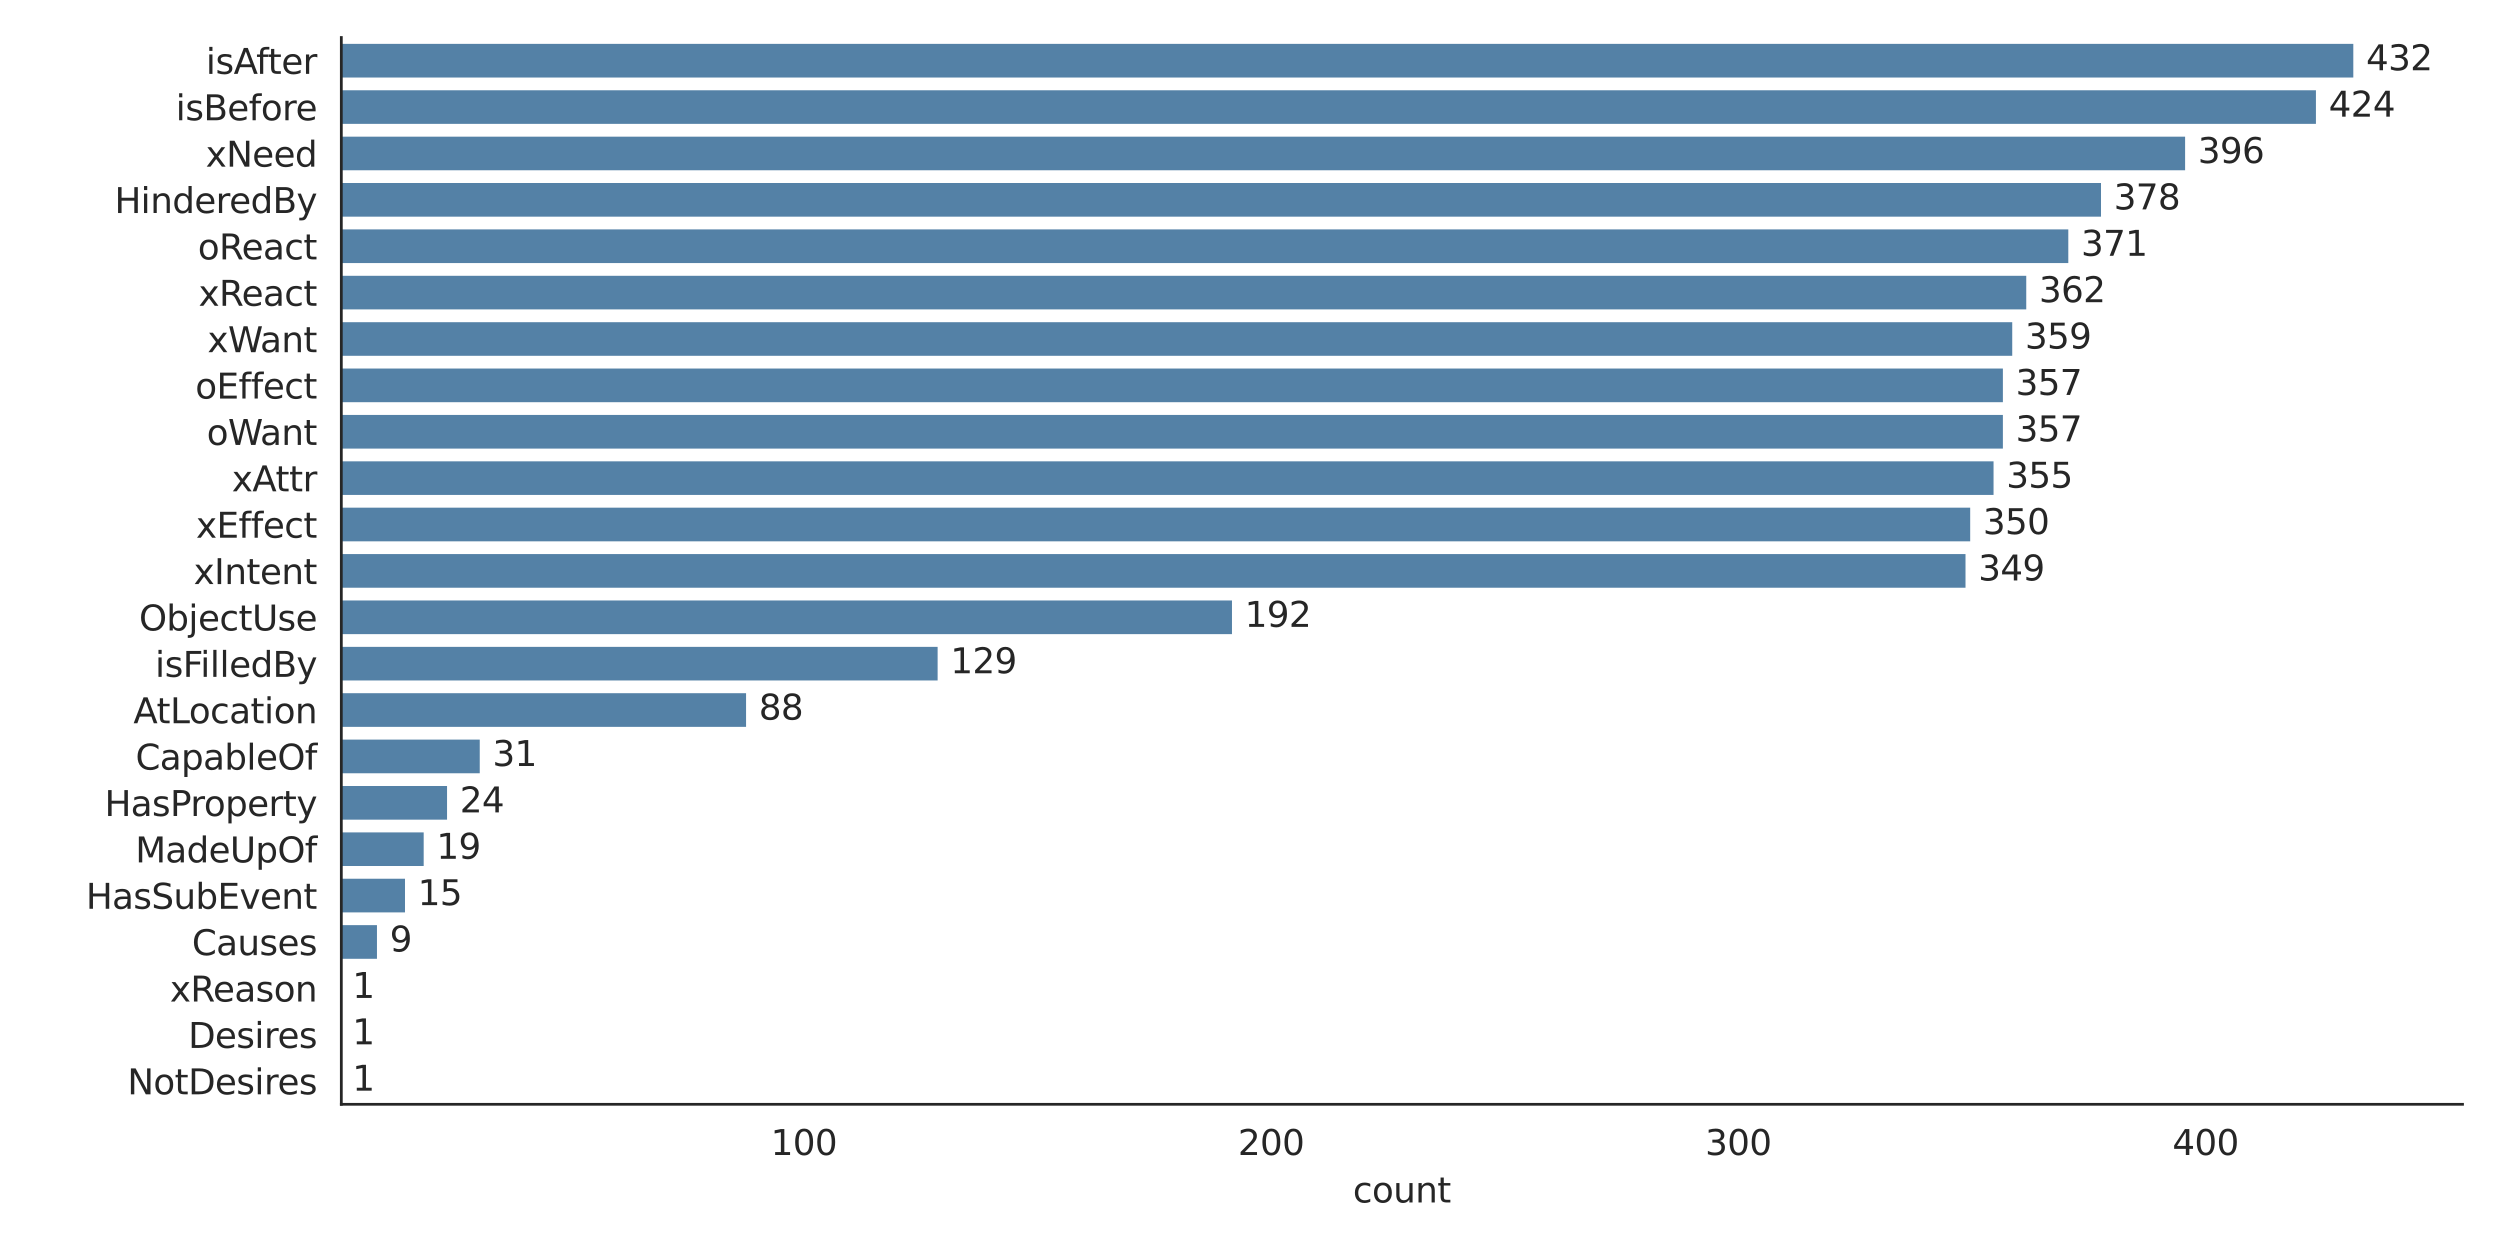 <?xml version="1.0" encoding="utf-8" standalone="no"?>
<!DOCTYPE svg PUBLIC "-//W3C//DTD SVG 1.1//EN"
  "http://www.w3.org/Graphics/SVG/1.1/DTD/svg11.dtd">
<svg xmlns:xlink="http://www.w3.org/1999/xlink" width="720pt" height="360pt" viewBox="0 0 720 360" xmlns="http://www.w3.org/2000/svg" version="1.1">
 <defs>
  <style type="text/css">*{stroke-linejoin: round; stroke-linecap: butt}</style>
 </defs>
 <g id="figure_1">
  <g id="patch_1">
   <path d="M 0 360 
L 720 360 
L 720 0 
L 0 0 
z
" style="fill: #ffffff"/>
  </g>
  <g id="axes_1">
   <g id="patch_2">
    <path d="M 98.3 318.04 
L 709.2 318.04 
L 709.2 10.8 
L 98.3 10.8 
z
" style="fill: #ffffff"/>
   </g>
   <g id="matplotlib.axis_1">
    <g id="xtick_1">
     <g id="text_1">
      <!-- 100 -->
      <g style="fill: #262626" transform="translate(221.97 332.638) scale(0.1 -0.1)">
       <defs>
        <path id="DejaVuSans-31" d="M 794 531 
L 1825 531 
L 1825 4091 
L 703 3866 
L 703 4441 
L 1819 4666 
L 2450 4666 
L 2450 531 
L 3481 531 
L 3481 0 
L 794 0 
L 794 531 
z
" transform="scale(0.016)"/>
        <path id="DejaVuSans-30" d="M 2034 4250 
Q 1547 4250 1301 3770 
Q 1056 3291 1056 2328 
Q 1056 1369 1301 889 
Q 1547 409 2034 409 
Q 2525 409 2770 889 
Q 3016 1369 3016 2328 
Q 3016 3291 2770 3770 
Q 2525 4250 2034 4250 
z
M 2034 4750 
Q 2819 4750 3233 4129 
Q 3647 3509 3647 2328 
Q 3647 1150 3233 529 
Q 2819 -91 2034 -91 
Q 1250 -91 836 529 
Q 422 1150 422 2328 
Q 422 3509 836 4129 
Q 1250 4750 2034 4750 
z
" transform="scale(0.016)"/>
       </defs>
       <use xlink:href="#DejaVuSans-31"/>
       <use xlink:href="#DejaVuSans-30" x="63.623"/>
       <use xlink:href="#DejaVuSans-30" x="127.246"/>
      </g>
     </g>
    </g>
    <g id="xtick_2">
     <g id="text_2">
      <!-- 200 -->
      <g style="fill: #262626" transform="translate(356.53 332.638) scale(0.1 -0.1)">
       <defs>
        <path id="DejaVuSans-32" d="M 1228 531 
L 3431 531 
L 3431 0 
L 469 0 
L 469 531 
Q 828 903 1448 1529 
Q 2069 2156 2228 2338 
Q 2531 2678 2651 2914 
Q 2772 3150 2772 3378 
Q 2772 3750 2511 3984 
Q 2250 4219 1831 4219 
Q 1534 4219 1204 4116 
Q 875 4013 500 3803 
L 500 4441 
Q 881 4594 1212 4672 
Q 1544 4750 1819 4750 
Q 2544 4750 2975 4387 
Q 3406 4025 3406 3419 
Q 3406 3131 3298 2873 
Q 3191 2616 2906 2266 
Q 2828 2175 2409 1742 
Q 1991 1309 1228 531 
z
" transform="scale(0.016)"/>
       </defs>
       <use xlink:href="#DejaVuSans-32"/>
       <use xlink:href="#DejaVuSans-30" x="63.623"/>
       <use xlink:href="#DejaVuSans-30" x="127.246"/>
      </g>
     </g>
    </g>
    <g id="xtick_3">
     <g id="text_3">
      <!-- 300 -->
      <g style="fill: #262626" transform="translate(491.089 332.638) scale(0.1 -0.1)">
       <defs>
        <path id="DejaVuSans-33" d="M 2597 2516 
Q 3050 2419 3304 2112 
Q 3559 1806 3559 1356 
Q 3559 666 3084 287 
Q 2609 -91 1734 -91 
Q 1441 -91 1130 -33 
Q 819 25 488 141 
L 488 750 
Q 750 597 1062 519 
Q 1375 441 1716 441 
Q 2309 441 2620 675 
Q 2931 909 2931 1356 
Q 2931 1769 2642 2001 
Q 2353 2234 1838 2234 
L 1294 2234 
L 1294 2753 
L 1863 2753 
Q 2328 2753 2575 2939 
Q 2822 3125 2822 3475 
Q 2822 3834 2567 4026 
Q 2313 4219 1838 4219 
Q 1578 4219 1281 4162 
Q 984 4106 628 3988 
L 628 4550 
Q 988 4650 1302 4700 
Q 1616 4750 1894 4750 
Q 2613 4750 3031 4423 
Q 3450 4097 3450 3541 
Q 3450 3153 3228 2886 
Q 3006 2619 2597 2516 
z
" transform="scale(0.016)"/>
       </defs>
       <use xlink:href="#DejaVuSans-33"/>
       <use xlink:href="#DejaVuSans-30" x="63.623"/>
       <use xlink:href="#DejaVuSans-30" x="127.246"/>
      </g>
     </g>
    </g>
    <g id="xtick_4">
     <g id="text_4">
      <!-- 400 -->
      <g style="fill: #262626" transform="translate(625.649 332.638) scale(0.1 -0.1)">
       <defs>
        <path id="DejaVuSans-34" d="M 2419 4116 
L 825 1625 
L 2419 1625 
L 2419 4116 
z
M 2253 4666 
L 3047 4666 
L 3047 1625 
L 3713 1625 
L 3713 1100 
L 3047 1100 
L 3047 0 
L 2419 0 
L 2419 1100 
L 313 1100 
L 313 1709 
L 2253 4666 
z
" transform="scale(0.016)"/>
       </defs>
       <use xlink:href="#DejaVuSans-34"/>
       <use xlink:href="#DejaVuSans-30" x="63.623"/>
       <use xlink:href="#DejaVuSans-30" x="127.246"/>
      </g>
     </g>
    </g>
    <g id="text_5">
     <!-- count -->
     <g style="fill: #262626" transform="translate(389.644 346.317) scale(0.1 -0.1)">
      <defs>
       <path id="DejaVuSans-63" d="M 3122 3366 
L 3122 2828 
Q 2878 2963 2633 3030 
Q 2388 3097 2138 3097 
Q 1578 3097 1268 2742 
Q 959 2388 959 1747 
Q 959 1106 1268 751 
Q 1578 397 2138 397 
Q 2388 397 2633 464 
Q 2878 531 3122 666 
L 3122 134 
Q 2881 22 2623 -34 
Q 2366 -91 2075 -91 
Q 1284 -91 818 406 
Q 353 903 353 1747 
Q 353 2603 823 3093 
Q 1294 3584 2113 3584 
Q 2378 3584 2631 3529 
Q 2884 3475 3122 3366 
z
" transform="scale(0.016)"/>
       <path id="DejaVuSans-6f" d="M 1959 3097 
Q 1497 3097 1228 2736 
Q 959 2375 959 1747 
Q 959 1119 1226 758 
Q 1494 397 1959 397 
Q 2419 397 2687 759 
Q 2956 1122 2956 1747 
Q 2956 2369 2687 2733 
Q 2419 3097 1959 3097 
z
M 1959 3584 
Q 2709 3584 3137 3096 
Q 3566 2609 3566 1747 
Q 3566 888 3137 398 
Q 2709 -91 1959 -91 
Q 1206 -91 779 398 
Q 353 888 353 1747 
Q 353 2609 779 3096 
Q 1206 3584 1959 3584 
z
" transform="scale(0.016)"/>
       <path id="DejaVuSans-75" d="M 544 1381 
L 544 3500 
L 1119 3500 
L 1119 1403 
Q 1119 906 1312 657 
Q 1506 409 1894 409 
Q 2359 409 2629 706 
Q 2900 1003 2900 1516 
L 2900 3500 
L 3475 3500 
L 3475 0 
L 2900 0 
L 2900 538 
Q 2691 219 2414 64 
Q 2138 -91 1772 -91 
Q 1169 -91 856 284 
Q 544 659 544 1381 
z
M 1991 3584 
L 1991 3584 
z
" transform="scale(0.016)"/>
       <path id="DejaVuSans-6e" d="M 3513 2113 
L 3513 0 
L 2938 0 
L 2938 2094 
Q 2938 2591 2744 2837 
Q 2550 3084 2163 3084 
Q 1697 3084 1428 2787 
Q 1159 2491 1159 1978 
L 1159 0 
L 581 0 
L 581 3500 
L 1159 3500 
L 1159 2956 
Q 1366 3272 1645 3428 
Q 1925 3584 2291 3584 
Q 2894 3584 3203 3211 
Q 3513 2838 3513 2113 
z
" transform="scale(0.016)"/>
       <path id="DejaVuSans-74" d="M 1172 4494 
L 1172 3500 
L 2356 3500 
L 2356 3053 
L 1172 3053 
L 1172 1153 
Q 1172 725 1289 603 
Q 1406 481 1766 481 
L 2356 481 
L 2356 0 
L 1766 0 
Q 1100 0 847 248 
Q 594 497 594 1153 
L 594 3053 
L 172 3053 
L 172 3500 
L 594 3500 
L 594 4494 
L 1172 4494 
z
" transform="scale(0.016)"/>
      </defs>
      <use xlink:href="#DejaVuSans-63"/>
      <use xlink:href="#DejaVuSans-6f" x="54.98"/>
      <use xlink:href="#DejaVuSans-75" x="116.162"/>
      <use xlink:href="#DejaVuSans-6e" x="179.541"/>
      <use xlink:href="#DejaVuSans-74" x="242.92"/>
     </g>
    </g>
   </g>
   <g id="matplotlib.axis_2">
    <g id="ytick_1">
     <g id="text_6">
      <!-- isAfter -->
      <g style="fill: #262626" transform="translate(59.305 21.278) scale(0.1 -0.1)">
       <defs>
        <path id="DejaVuSans-69" d="M 603 3500 
L 1178 3500 
L 1178 0 
L 603 0 
L 603 3500 
z
M 603 4863 
L 1178 4863 
L 1178 4134 
L 603 4134 
L 603 4863 
z
" transform="scale(0.016)"/>
        <path id="DejaVuSans-73" d="M 2834 3397 
L 2834 2853 
Q 2591 2978 2328 3040 
Q 2066 3103 1784 3103 
Q 1356 3103 1142 2972 
Q 928 2841 928 2578 
Q 928 2378 1081 2264 
Q 1234 2150 1697 2047 
L 1894 2003 
Q 2506 1872 2764 1633 
Q 3022 1394 3022 966 
Q 3022 478 2636 193 
Q 2250 -91 1575 -91 
Q 1294 -91 989 -36 
Q 684 19 347 128 
L 347 722 
Q 666 556 975 473 
Q 1284 391 1588 391 
Q 1994 391 2212 530 
Q 2431 669 2431 922 
Q 2431 1156 2273 1281 
Q 2116 1406 1581 1522 
L 1381 1569 
Q 847 1681 609 1914 
Q 372 2147 372 2553 
Q 372 3047 722 3315 
Q 1072 3584 1716 3584 
Q 2034 3584 2315 3537 
Q 2597 3491 2834 3397 
z
" transform="scale(0.016)"/>
        <path id="DejaVuSans-41" d="M 2188 4044 
L 1331 1722 
L 3047 1722 
L 2188 4044 
z
M 1831 4666 
L 2547 4666 
L 4325 0 
L 3669 0 
L 3244 1197 
L 1141 1197 
L 716 0 
L 50 0 
L 1831 4666 
z
" transform="scale(0.016)"/>
        <path id="DejaVuSans-66" d="M 2375 4863 
L 2375 4384 
L 1825 4384 
Q 1516 4384 1395 4259 
Q 1275 4134 1275 3809 
L 1275 3500 
L 2222 3500 
L 2222 3053 
L 1275 3053 
L 1275 0 
L 697 0 
L 697 3053 
L 147 3053 
L 147 3500 
L 697 3500 
L 697 3744 
Q 697 4328 969 4595 
Q 1241 4863 1831 4863 
L 2375 4863 
z
" transform="scale(0.016)"/>
        <path id="DejaVuSans-65" d="M 3597 1894 
L 3597 1613 
L 953 1613 
Q 991 1019 1311 708 
Q 1631 397 2203 397 
Q 2534 397 2845 478 
Q 3156 559 3463 722 
L 3463 178 
Q 3153 47 2828 -22 
Q 2503 -91 2169 -91 
Q 1331 -91 842 396 
Q 353 884 353 1716 
Q 353 2575 817 3079 
Q 1281 3584 2069 3584 
Q 2775 3584 3186 3129 
Q 3597 2675 3597 1894 
z
M 3022 2063 
Q 3016 2534 2758 2815 
Q 2500 3097 2075 3097 
Q 1594 3097 1305 2825 
Q 1016 2553 972 2059 
L 3022 2063 
z
" transform="scale(0.016)"/>
        <path id="DejaVuSans-72" d="M 2631 2963 
Q 2534 3019 2420 3045 
Q 2306 3072 2169 3072 
Q 1681 3072 1420 2755 
Q 1159 2438 1159 1844 
L 1159 0 
L 581 0 
L 581 3500 
L 1159 3500 
L 1159 2956 
Q 1341 3275 1631 3429 
Q 1922 3584 2338 3584 
Q 2397 3584 2469 3576 
Q 2541 3569 2628 3553 
L 2631 2963 
z
" transform="scale(0.016)"/>
       </defs>
       <use xlink:href="#DejaVuSans-69"/>
       <use xlink:href="#DejaVuSans-73" x="27.783"/>
       <use xlink:href="#DejaVuSans-41" x="79.883"/>
       <use xlink:href="#DejaVuSans-66" x="144.666"/>
       <use xlink:href="#DejaVuSans-74" x="178.121"/>
       <use xlink:href="#DejaVuSans-65" x="217.33"/>
       <use xlink:href="#DejaVuSans-72" x="278.854"/>
      </g>
     </g>
    </g>
    <g id="ytick_2">
     <g id="text_7">
      <!-- isBefore -->
      <g style="fill: #262626" transform="translate(50.62 34.637) scale(0.1 -0.1)">
       <defs>
        <path id="DejaVuSans-42" d="M 1259 2228 
L 1259 519 
L 2272 519 
Q 2781 519 3026 730 
Q 3272 941 3272 1375 
Q 3272 1813 3026 2020 
Q 2781 2228 2272 2228 
L 1259 2228 
z
M 1259 4147 
L 1259 2741 
L 2194 2741 
Q 2656 2741 2882 2914 
Q 3109 3088 3109 3444 
Q 3109 3797 2882 3972 
Q 2656 4147 2194 4147 
L 1259 4147 
z
M 628 4666 
L 2241 4666 
Q 2963 4666 3353 4366 
Q 3744 4066 3744 3513 
Q 3744 3084 3544 2831 
Q 3344 2578 2956 2516 
Q 3422 2416 3680 2098 
Q 3938 1781 3938 1306 
Q 3938 681 3513 340 
Q 3088 0 2303 0 
L 628 0 
L 628 4666 
z
" transform="scale(0.016)"/>
       </defs>
       <use xlink:href="#DejaVuSans-69"/>
       <use xlink:href="#DejaVuSans-73" x="27.783"/>
       <use xlink:href="#DejaVuSans-42" x="79.883"/>
       <use xlink:href="#DejaVuSans-65" x="148.486"/>
       <use xlink:href="#DejaVuSans-66" x="210.01"/>
       <use xlink:href="#DejaVuSans-6f" x="245.215"/>
       <use xlink:href="#DejaVuSans-72" x="306.396"/>
       <use xlink:href="#DejaVuSans-65" x="345.26"/>
      </g>
     </g>
    </g>
    <g id="ytick_3">
     <g id="text_8">
      <!-- xNeed -->
      <g style="fill: #262626" transform="translate(59.245 47.995) scale(0.1 -0.1)">
       <defs>
        <path id="DejaVuSans-78" d="M 3513 3500 
L 2247 1797 
L 3578 0 
L 2900 0 
L 1881 1375 
L 863 0 
L 184 0 
L 1544 1831 
L 300 3500 
L 978 3500 
L 1906 2253 
L 2834 3500 
L 3513 3500 
z
" transform="scale(0.016)"/>
        <path id="DejaVuSans-4e" d="M 628 4666 
L 1478 4666 
L 3547 763 
L 3547 4666 
L 4159 4666 
L 4159 0 
L 3309 0 
L 1241 3903 
L 1241 0 
L 628 0 
L 628 4666 
z
" transform="scale(0.016)"/>
        <path id="DejaVuSans-64" d="M 2906 2969 
L 2906 4863 
L 3481 4863 
L 3481 0 
L 2906 0 
L 2906 525 
Q 2725 213 2448 61 
Q 2172 -91 1784 -91 
Q 1150 -91 751 415 
Q 353 922 353 1747 
Q 353 2572 751 3078 
Q 1150 3584 1784 3584 
Q 2172 3584 2448 3432 
Q 2725 3281 2906 2969 
z
M 947 1747 
Q 947 1113 1208 752 
Q 1469 391 1925 391 
Q 2381 391 2643 752 
Q 2906 1113 2906 1747 
Q 2906 2381 2643 2742 
Q 2381 3103 1925 3103 
Q 1469 3103 1208 2742 
Q 947 2381 947 1747 
z
" transform="scale(0.016)"/>
       </defs>
       <use xlink:href="#DejaVuSans-78"/>
       <use xlink:href="#DejaVuSans-4e" x="59.18"/>
       <use xlink:href="#DejaVuSans-65" x="133.984"/>
       <use xlink:href="#DejaVuSans-65" x="195.508"/>
       <use xlink:href="#DejaVuSans-64" x="257.031"/>
      </g>
     </g>
    </g>
    <g id="ytick_4">
     <g id="text_9">
      <!-- HinderedBy -->
      <g style="fill: #262626" transform="translate(32.995 61.353) scale(0.1 -0.1)">
       <defs>
        <path id="DejaVuSans-48" d="M 628 4666 
L 1259 4666 
L 1259 2753 
L 3553 2753 
L 3553 4666 
L 4184 4666 
L 4184 0 
L 3553 0 
L 3553 2222 
L 1259 2222 
L 1259 0 
L 628 0 
L 628 4666 
z
" transform="scale(0.016)"/>
        <path id="DejaVuSans-79" d="M 2059 -325 
Q 1816 -950 1584 -1140 
Q 1353 -1331 966 -1331 
L 506 -1331 
L 506 -850 
L 844 -850 
Q 1081 -850 1212 -737 
Q 1344 -625 1503 -206 
L 1606 56 
L 191 3500 
L 800 3500 
L 1894 763 
L 2988 3500 
L 3597 3500 
L 2059 -325 
z
" transform="scale(0.016)"/>
       </defs>
       <use xlink:href="#DejaVuSans-48"/>
       <use xlink:href="#DejaVuSans-69" x="75.195"/>
       <use xlink:href="#DejaVuSans-6e" x="102.979"/>
       <use xlink:href="#DejaVuSans-64" x="166.357"/>
       <use xlink:href="#DejaVuSans-65" x="229.834"/>
       <use xlink:href="#DejaVuSans-72" x="291.357"/>
       <use xlink:href="#DejaVuSans-65" x="330.221"/>
       <use xlink:href="#DejaVuSans-64" x="391.744"/>
       <use xlink:href="#DejaVuSans-42" x="455.221"/>
       <use xlink:href="#DejaVuSans-79" x="523.824"/>
      </g>
     </g>
    </g>
    <g id="ytick_5">
     <g id="text_10">
      <!-- oReact -->
      <g style="fill: #262626" transform="translate(56.983 74.711) scale(0.1 -0.1)">
       <defs>
        <path id="DejaVuSans-52" d="M 2841 2188 
Q 3044 2119 3236 1894 
Q 3428 1669 3622 1275 
L 4263 0 
L 3584 0 
L 2988 1197 
Q 2756 1666 2539 1819 
Q 2322 1972 1947 1972 
L 1259 1972 
L 1259 0 
L 628 0 
L 628 4666 
L 2053 4666 
Q 2853 4666 3247 4331 
Q 3641 3997 3641 3322 
Q 3641 2881 3436 2590 
Q 3231 2300 2841 2188 
z
M 1259 4147 
L 1259 2491 
L 2053 2491 
Q 2509 2491 2742 2702 
Q 2975 2913 2975 3322 
Q 2975 3731 2742 3939 
Q 2509 4147 2053 4147 
L 1259 4147 
z
" transform="scale(0.016)"/>
        <path id="DejaVuSans-61" d="M 2194 1759 
Q 1497 1759 1228 1600 
Q 959 1441 959 1056 
Q 959 750 1161 570 
Q 1363 391 1709 391 
Q 2188 391 2477 730 
Q 2766 1069 2766 1631 
L 2766 1759 
L 2194 1759 
z
M 3341 1997 
L 3341 0 
L 2766 0 
L 2766 531 
Q 2569 213 2275 61 
Q 1981 -91 1556 -91 
Q 1019 -91 701 211 
Q 384 513 384 1019 
Q 384 1609 779 1909 
Q 1175 2209 1959 2209 
L 2766 2209 
L 2766 2266 
Q 2766 2663 2505 2880 
Q 2244 3097 1772 3097 
Q 1472 3097 1187 3025 
Q 903 2953 641 2809 
L 641 3341 
Q 956 3463 1253 3523 
Q 1550 3584 1831 3584 
Q 2591 3584 2966 3190 
Q 3341 2797 3341 1997 
z
" transform="scale(0.016)"/>
       </defs>
       <use xlink:href="#DejaVuSans-6f"/>
       <use xlink:href="#DejaVuSans-52" x="61.182"/>
       <use xlink:href="#DejaVuSans-65" x="126.164"/>
       <use xlink:href="#DejaVuSans-61" x="187.688"/>
       <use xlink:href="#DejaVuSans-63" x="248.967"/>
       <use xlink:href="#DejaVuSans-74" x="303.947"/>
      </g>
     </g>
    </g>
    <g id="ytick_6">
     <g id="text_11">
      <!-- xReact -->
      <g style="fill: #262626" transform="translate(57.183 88.07) scale(0.1 -0.1)">
       <use xlink:href="#DejaVuSans-78"/>
       <use xlink:href="#DejaVuSans-52" x="59.18"/>
       <use xlink:href="#DejaVuSans-65" x="124.162"/>
       <use xlink:href="#DejaVuSans-61" x="185.686"/>
       <use xlink:href="#DejaVuSans-63" x="246.965"/>
       <use xlink:href="#DejaVuSans-74" x="301.945"/>
      </g>
     </g>
    </g>
    <g id="ytick_7">
     <g id="text_12">
      <!-- xWant -->
      <g style="fill: #262626" transform="translate(59.745 101.428) scale(0.1 -0.1)">
       <defs>
        <path id="DejaVuSans-57" d="M 213 4666 
L 850 4666 
L 1831 722 
L 2809 4666 
L 3519 4666 
L 4500 722 
L 5478 4666 
L 6119 4666 
L 4947 0 
L 4153 0 
L 3169 4050 
L 2175 0 
L 1381 0 
L 213 4666 
z
" transform="scale(0.016)"/>
       </defs>
       <use xlink:href="#DejaVuSans-78"/>
       <use xlink:href="#DejaVuSans-57" x="59.18"/>
       <use xlink:href="#DejaVuSans-61" x="151.682"/>
       <use xlink:href="#DejaVuSans-6e" x="212.961"/>
       <use xlink:href="#DejaVuSans-74" x="276.34"/>
      </g>
     </g>
    </g>
    <g id="ytick_8">
     <g id="text_13">
      <!-- oEffect -->
      <g style="fill: #262626" transform="translate(56.25 114.786) scale(0.1 -0.1)">
       <defs>
        <path id="DejaVuSans-45" d="M 628 4666 
L 3578 4666 
L 3578 4134 
L 1259 4134 
L 1259 2753 
L 3481 2753 
L 3481 2222 
L 1259 2222 
L 1259 531 
L 3634 531 
L 3634 0 
L 628 0 
L 628 4666 
z
" transform="scale(0.016)"/>
       </defs>
       <use xlink:href="#DejaVuSans-6f"/>
       <use xlink:href="#DejaVuSans-45" x="61.182"/>
       <use xlink:href="#DejaVuSans-66" x="124.365"/>
       <use xlink:href="#DejaVuSans-66" x="159.57"/>
       <use xlink:href="#DejaVuSans-65" x="194.775"/>
       <use xlink:href="#DejaVuSans-63" x="256.299"/>
       <use xlink:href="#DejaVuSans-74" x="311.279"/>
      </g>
     </g>
    </g>
    <g id="ytick_9">
     <g id="text_14">
      <!-- oWant -->
      <g style="fill: #262626" transform="translate(59.545 128.144) scale(0.1 -0.1)">
       <use xlink:href="#DejaVuSans-6f"/>
       <use xlink:href="#DejaVuSans-57" x="61.182"/>
       <use xlink:href="#DejaVuSans-61" x="153.684"/>
       <use xlink:href="#DejaVuSans-6e" x="214.963"/>
       <use xlink:href="#DejaVuSans-74" x="278.342"/>
      </g>
     </g>
    </g>
    <g id="ytick_10">
     <g id="text_15">
      <!-- xAttr -->
      <g style="fill: #262626" transform="translate(66.764 141.503) scale(0.1 -0.1)">
       <use xlink:href="#DejaVuSans-78"/>
       <use xlink:href="#DejaVuSans-41" x="59.18"/>
       <use xlink:href="#DejaVuSans-74" x="125.838"/>
       <use xlink:href="#DejaVuSans-74" x="165.047"/>
       <use xlink:href="#DejaVuSans-72" x="204.256"/>
      </g>
     </g>
    </g>
    <g id="ytick_11">
     <g id="text_16">
      <!-- xEffect -->
      <g style="fill: #262626" transform="translate(56.45 154.861) scale(0.1 -0.1)">
       <use xlink:href="#DejaVuSans-78"/>
       <use xlink:href="#DejaVuSans-45" x="59.18"/>
       <use xlink:href="#DejaVuSans-66" x="122.363"/>
       <use xlink:href="#DejaVuSans-66" x="157.568"/>
       <use xlink:href="#DejaVuSans-65" x="192.773"/>
       <use xlink:href="#DejaVuSans-63" x="254.297"/>
       <use xlink:href="#DejaVuSans-74" x="309.277"/>
      </g>
     </g>
    </g>
    <g id="ytick_12">
     <g id="text_17">
      <!-- xIntent -->
      <g style="fill: #262626" transform="translate(55.763 168.219) scale(0.1 -0.1)">
       <defs>
        <path id="DejaVuSans-49" d="M 628 4666 
L 1259 4666 
L 1259 0 
L 628 0 
L 628 4666 
z
" transform="scale(0.016)"/>
       </defs>
       <use xlink:href="#DejaVuSans-78"/>
       <use xlink:href="#DejaVuSans-49" x="59.18"/>
       <use xlink:href="#DejaVuSans-6e" x="88.672"/>
       <use xlink:href="#DejaVuSans-74" x="152.051"/>
       <use xlink:href="#DejaVuSans-65" x="191.26"/>
       <use xlink:href="#DejaVuSans-6e" x="252.783"/>
       <use xlink:href="#DejaVuSans-74" x="316.162"/>
      </g>
     </g>
    </g>
    <g id="ytick_13">
     <g id="text_18">
      <!-- ObjectUse -->
      <g style="fill: #262626" transform="translate(40.048 181.577) scale(0.1 -0.1)">
       <defs>
        <path id="DejaVuSans-4f" d="M 2522 4238 
Q 1834 4238 1429 3725 
Q 1025 3213 1025 2328 
Q 1025 1447 1429 934 
Q 1834 422 2522 422 
Q 3209 422 3611 934 
Q 4013 1447 4013 2328 
Q 4013 3213 3611 3725 
Q 3209 4238 2522 4238 
z
M 2522 4750 
Q 3503 4750 4090 4092 
Q 4678 3434 4678 2328 
Q 4678 1225 4090 567 
Q 3503 -91 2522 -91 
Q 1538 -91 948 565 
Q 359 1222 359 2328 
Q 359 3434 948 4092 
Q 1538 4750 2522 4750 
z
" transform="scale(0.016)"/>
        <path id="DejaVuSans-62" d="M 3116 1747 
Q 3116 2381 2855 2742 
Q 2594 3103 2138 3103 
Q 1681 3103 1420 2742 
Q 1159 2381 1159 1747 
Q 1159 1113 1420 752 
Q 1681 391 2138 391 
Q 2594 391 2855 752 
Q 3116 1113 3116 1747 
z
M 1159 2969 
Q 1341 3281 1617 3432 
Q 1894 3584 2278 3584 
Q 2916 3584 3314 3078 
Q 3713 2572 3713 1747 
Q 3713 922 3314 415 
Q 2916 -91 2278 -91 
Q 1894 -91 1617 61 
Q 1341 213 1159 525 
L 1159 0 
L 581 0 
L 581 4863 
L 1159 4863 
L 1159 2969 
z
" transform="scale(0.016)"/>
        <path id="DejaVuSans-6a" d="M 603 3500 
L 1178 3500 
L 1178 -63 
Q 1178 -731 923 -1031 
Q 669 -1331 103 -1331 
L -116 -1331 
L -116 -844 
L 38 -844 
Q 366 -844 484 -692 
Q 603 -541 603 -63 
L 603 3500 
z
M 603 4863 
L 1178 4863 
L 1178 4134 
L 603 4134 
L 603 4863 
z
" transform="scale(0.016)"/>
        <path id="DejaVuSans-55" d="M 556 4666 
L 1191 4666 
L 1191 1831 
Q 1191 1081 1462 751 
Q 1734 422 2344 422 
Q 2950 422 3222 751 
Q 3494 1081 3494 1831 
L 3494 4666 
L 4128 4666 
L 4128 1753 
Q 4128 841 3676 375 
Q 3225 -91 2344 -91 
Q 1459 -91 1007 375 
Q 556 841 556 1753 
L 556 4666 
z
" transform="scale(0.016)"/>
       </defs>
       <use xlink:href="#DejaVuSans-4f"/>
       <use xlink:href="#DejaVuSans-62" x="78.711"/>
       <use xlink:href="#DejaVuSans-6a" x="142.188"/>
       <use xlink:href="#DejaVuSans-65" x="169.971"/>
       <use xlink:href="#DejaVuSans-63" x="231.494"/>
       <use xlink:href="#DejaVuSans-74" x="286.475"/>
       <use xlink:href="#DejaVuSans-55" x="325.684"/>
       <use xlink:href="#DejaVuSans-73" x="398.877"/>
       <use xlink:href="#DejaVuSans-65" x="450.977"/>
      </g>
     </g>
    </g>
    <g id="ytick_14">
     <g id="text_19">
      <!-- isFilledBy -->
      <g style="fill: #262626" transform="translate(44.67 194.936) scale(0.1 -0.1)">
       <defs>
        <path id="DejaVuSans-46" d="M 628 4666 
L 3309 4666 
L 3309 4134 
L 1259 4134 
L 1259 2759 
L 3109 2759 
L 3109 2228 
L 1259 2228 
L 1259 0 
L 628 0 
L 628 4666 
z
" transform="scale(0.016)"/>
        <path id="DejaVuSans-6c" d="M 603 4863 
L 1178 4863 
L 1178 0 
L 603 0 
L 603 4863 
z
" transform="scale(0.016)"/>
       </defs>
       <use xlink:href="#DejaVuSans-69"/>
       <use xlink:href="#DejaVuSans-73" x="27.783"/>
       <use xlink:href="#DejaVuSans-46" x="79.883"/>
       <use xlink:href="#DejaVuSans-69" x="130.152"/>
       <use xlink:href="#DejaVuSans-6c" x="157.936"/>
       <use xlink:href="#DejaVuSans-6c" x="185.719"/>
       <use xlink:href="#DejaVuSans-65" x="213.502"/>
       <use xlink:href="#DejaVuSans-64" x="275.025"/>
       <use xlink:href="#DejaVuSans-42" x="338.502"/>
       <use xlink:href="#DejaVuSans-79" x="407.105"/>
      </g>
     </g>
    </g>
    <g id="ytick_15">
     <g id="text_20">
      <!-- AtLocation -->
      <g style="fill: #262626" transform="translate(38.417 208.294) scale(0.1 -0.1)">
       <defs>
        <path id="DejaVuSans-4c" d="M 628 4666 
L 1259 4666 
L 1259 531 
L 3531 531 
L 3531 0 
L 628 0 
L 628 4666 
z
" transform="scale(0.016)"/>
       </defs>
       <use xlink:href="#DejaVuSans-41"/>
       <use xlink:href="#DejaVuSans-74" x="66.658"/>
       <use xlink:href="#DejaVuSans-4c" x="105.867"/>
       <use xlink:href="#DejaVuSans-6f" x="159.83"/>
       <use xlink:href="#DejaVuSans-63" x="221.012"/>
       <use xlink:href="#DejaVuSans-61" x="275.992"/>
       <use xlink:href="#DejaVuSans-74" x="337.271"/>
       <use xlink:href="#DejaVuSans-69" x="376.48"/>
       <use xlink:href="#DejaVuSans-6f" x="404.264"/>
       <use xlink:href="#DejaVuSans-6e" x="465.445"/>
      </g>
     </g>
    </g>
    <g id="ytick_16">
     <g id="text_21">
      <!-- CapableOf -->
      <g style="fill: #262626" transform="translate(39.041 221.652) scale(0.1 -0.1)">
       <defs>
        <path id="DejaVuSans-43" d="M 4122 4306 
L 4122 3641 
Q 3803 3938 3442 4084 
Q 3081 4231 2675 4231 
Q 1875 4231 1450 3742 
Q 1025 3253 1025 2328 
Q 1025 1406 1450 917 
Q 1875 428 2675 428 
Q 3081 428 3442 575 
Q 3803 722 4122 1019 
L 4122 359 
Q 3791 134 3420 21 
Q 3050 -91 2638 -91 
Q 1578 -91 968 557 
Q 359 1206 359 2328 
Q 359 3453 968 4101 
Q 1578 4750 2638 4750 
Q 3056 4750 3426 4639 
Q 3797 4528 4122 4306 
z
" transform="scale(0.016)"/>
        <path id="DejaVuSans-70" d="M 1159 525 
L 1159 -1331 
L 581 -1331 
L 581 3500 
L 1159 3500 
L 1159 2969 
Q 1341 3281 1617 3432 
Q 1894 3584 2278 3584 
Q 2916 3584 3314 3078 
Q 3713 2572 3713 1747 
Q 3713 922 3314 415 
Q 2916 -91 2278 -91 
Q 1894 -91 1617 61 
Q 1341 213 1159 525 
z
M 3116 1747 
Q 3116 2381 2855 2742 
Q 2594 3103 2138 3103 
Q 1681 3103 1420 2742 
Q 1159 2381 1159 1747 
Q 1159 1113 1420 752 
Q 1681 391 2138 391 
Q 2594 391 2855 752 
Q 3116 1113 3116 1747 
z
" transform="scale(0.016)"/>
       </defs>
       <use xlink:href="#DejaVuSans-43"/>
       <use xlink:href="#DejaVuSans-61" x="69.824"/>
       <use xlink:href="#DejaVuSans-70" x="131.104"/>
       <use xlink:href="#DejaVuSans-61" x="194.58"/>
       <use xlink:href="#DejaVuSans-62" x="255.859"/>
       <use xlink:href="#DejaVuSans-6c" x="319.336"/>
       <use xlink:href="#DejaVuSans-65" x="347.119"/>
       <use xlink:href="#DejaVuSans-4f" x="408.643"/>
       <use xlink:href="#DejaVuSans-66" x="487.354"/>
      </g>
     </g>
    </g>
    <g id="ytick_17">
     <g id="text_22">
      <!-- HasProperty -->
      <g style="fill: #262626" transform="translate(30.131 235.011) scale(0.1 -0.1)">
       <defs>
        <path id="DejaVuSans-50" d="M 1259 4147 
L 1259 2394 
L 2053 2394 
Q 2494 2394 2734 2622 
Q 2975 2850 2975 3272 
Q 2975 3691 2734 3919 
Q 2494 4147 2053 4147 
L 1259 4147 
z
M 628 4666 
L 2053 4666 
Q 2838 4666 3239 4311 
Q 3641 3956 3641 3272 
Q 3641 2581 3239 2228 
Q 2838 1875 2053 1875 
L 1259 1875 
L 1259 0 
L 628 0 
L 628 4666 
z
" transform="scale(0.016)"/>
       </defs>
       <use xlink:href="#DejaVuSans-48"/>
       <use xlink:href="#DejaVuSans-61" x="75.195"/>
       <use xlink:href="#DejaVuSans-73" x="136.475"/>
       <use xlink:href="#DejaVuSans-50" x="188.574"/>
       <use xlink:href="#DejaVuSans-72" x="247.127"/>
       <use xlink:href="#DejaVuSans-6f" x="285.99"/>
       <use xlink:href="#DejaVuSans-70" x="347.172"/>
       <use xlink:href="#DejaVuSans-65" x="410.648"/>
       <use xlink:href="#DejaVuSans-72" x="472.172"/>
       <use xlink:href="#DejaVuSans-74" x="513.285"/>
       <use xlink:href="#DejaVuSans-79" x="552.494"/>
      </g>
     </g>
    </g>
    <g id="ytick_18">
     <g id="text_23">
      <!-- MadeUpOf -->
      <g style="fill: #262626" transform="translate(38.983 248.369) scale(0.1 -0.1)">
       <defs>
        <path id="DejaVuSans-4d" d="M 628 4666 
L 1569 4666 
L 2759 1491 
L 3956 4666 
L 4897 4666 
L 4897 0 
L 4281 0 
L 4281 4097 
L 3078 897 
L 2444 897 
L 1241 4097 
L 1241 0 
L 628 0 
L 628 4666 
z
" transform="scale(0.016)"/>
       </defs>
       <use xlink:href="#DejaVuSans-4d"/>
       <use xlink:href="#DejaVuSans-61" x="86.279"/>
       <use xlink:href="#DejaVuSans-64" x="147.559"/>
       <use xlink:href="#DejaVuSans-65" x="211.035"/>
       <use xlink:href="#DejaVuSans-55" x="272.559"/>
       <use xlink:href="#DejaVuSans-70" x="345.752"/>
       <use xlink:href="#DejaVuSans-4f" x="409.229"/>
       <use xlink:href="#DejaVuSans-66" x="487.939"/>
      </g>
     </g>
    </g>
    <g id="ytick_19">
     <g id="text_24">
      <!-- HasSubEvent -->
      <g style="fill: #262626" transform="translate(24.759 261.727) scale(0.1 -0.1)">
       <defs>
        <path id="DejaVuSans-53" d="M 3425 4513 
L 3425 3897 
Q 3066 4069 2747 4153 
Q 2428 4238 2131 4238 
Q 1616 4238 1336 4038 
Q 1056 3838 1056 3469 
Q 1056 3159 1242 3001 
Q 1428 2844 1947 2747 
L 2328 2669 
Q 3034 2534 3370 2195 
Q 3706 1856 3706 1288 
Q 3706 609 3251 259 
Q 2797 -91 1919 -91 
Q 1588 -91 1214 -16 
Q 841 59 441 206 
L 441 856 
Q 825 641 1194 531 
Q 1563 422 1919 422 
Q 2459 422 2753 634 
Q 3047 847 3047 1241 
Q 3047 1584 2836 1778 
Q 2625 1972 2144 2069 
L 1759 2144 
Q 1053 2284 737 2584 
Q 422 2884 422 3419 
Q 422 4038 858 4394 
Q 1294 4750 2059 4750 
Q 2388 4750 2728 4690 
Q 3069 4631 3425 4513 
z
" transform="scale(0.016)"/>
        <path id="DejaVuSans-76" d="M 191 3500 
L 800 3500 
L 1894 563 
L 2988 3500 
L 3597 3500 
L 2284 0 
L 1503 0 
L 191 3500 
z
" transform="scale(0.016)"/>
       </defs>
       <use xlink:href="#DejaVuSans-48"/>
       <use xlink:href="#DejaVuSans-61" x="75.195"/>
       <use xlink:href="#DejaVuSans-73" x="136.475"/>
       <use xlink:href="#DejaVuSans-53" x="188.574"/>
       <use xlink:href="#DejaVuSans-75" x="252.051"/>
       <use xlink:href="#DejaVuSans-62" x="315.43"/>
       <use xlink:href="#DejaVuSans-45" x="378.906"/>
       <use xlink:href="#DejaVuSans-76" x="442.09"/>
       <use xlink:href="#DejaVuSans-65" x="501.27"/>
       <use xlink:href="#DejaVuSans-6e" x="562.793"/>
       <use xlink:href="#DejaVuSans-74" x="626.172"/>
      </g>
     </g>
    </g>
    <g id="ytick_20">
     <g id="text_25">
      <!-- Causes -->
      <g style="fill: #262626" transform="translate(55.28 275.085) scale(0.1 -0.1)">
       <use xlink:href="#DejaVuSans-43"/>
       <use xlink:href="#DejaVuSans-61" x="69.824"/>
       <use xlink:href="#DejaVuSans-75" x="131.104"/>
       <use xlink:href="#DejaVuSans-73" x="194.482"/>
       <use xlink:href="#DejaVuSans-65" x="246.582"/>
       <use xlink:href="#DejaVuSans-73" x="308.105"/>
      </g>
     </g>
    </g>
    <g id="ytick_21">
     <g id="text_26">
      <!-- xReason -->
      <g style="fill: #262626" transform="translate(48.936 288.444) scale(0.1 -0.1)">
       <use xlink:href="#DejaVuSans-78"/>
       <use xlink:href="#DejaVuSans-52" x="59.18"/>
       <use xlink:href="#DejaVuSans-65" x="124.162"/>
       <use xlink:href="#DejaVuSans-61" x="185.686"/>
       <use xlink:href="#DejaVuSans-73" x="246.965"/>
       <use xlink:href="#DejaVuSans-6f" x="299.064"/>
       <use xlink:href="#DejaVuSans-6e" x="360.246"/>
      </g>
     </g>
    </g>
    <g id="ytick_22">
     <g id="text_27">
      <!-- Desires -->
      <g style="fill: #262626" transform="translate(54.211 301.802) scale(0.1 -0.1)">
       <defs>
        <path id="DejaVuSans-44" d="M 1259 4147 
L 1259 519 
L 2022 519 
Q 2988 519 3436 956 
Q 3884 1394 3884 2338 
Q 3884 3275 3436 3711 
Q 2988 4147 2022 4147 
L 1259 4147 
z
M 628 4666 
L 1925 4666 
Q 3281 4666 3915 4102 
Q 4550 3538 4550 2338 
Q 4550 1131 3912 565 
Q 3275 0 1925 0 
L 628 0 
L 628 4666 
z
" transform="scale(0.016)"/>
       </defs>
       <use xlink:href="#DejaVuSans-44"/>
       <use xlink:href="#DejaVuSans-65" x="77.002"/>
       <use xlink:href="#DejaVuSans-73" x="138.525"/>
       <use xlink:href="#DejaVuSans-69" x="190.625"/>
       <use xlink:href="#DejaVuSans-72" x="218.408"/>
       <use xlink:href="#DejaVuSans-65" x="257.271"/>
       <use xlink:href="#DejaVuSans-73" x="318.795"/>
      </g>
     </g>
    </g>
    <g id="ytick_23">
     <g id="text_28">
      <!-- NotDesires -->
      <g style="fill: #262626" transform="translate(36.691 315.16) scale(0.1 -0.1)">
       <use xlink:href="#DejaVuSans-4e"/>
       <use xlink:href="#DejaVuSans-6f" x="74.805"/>
       <use xlink:href="#DejaVuSans-74" x="135.986"/>
       <use xlink:href="#DejaVuSans-44" x="175.195"/>
       <use xlink:href="#DejaVuSans-65" x="252.197"/>
       <use xlink:href="#DejaVuSans-73" x="313.721"/>
       <use xlink:href="#DejaVuSans-69" x="365.82"/>
       <use xlink:href="#DejaVuSans-72" x="393.604"/>
       <use xlink:href="#DejaVuSans-65" x="432.467"/>
       <use xlink:href="#DejaVuSans-73" x="493.99"/>
      </g>
     </g>
    </g>
   </g>
   <g id="patch_3">
    <path d="M 96.954 12.136 
L 678.251 12.136 
L 678.251 22.822 
L 96.954 22.822 
z
" clip-path="url(#pd6f7c35bcc)" style="fill: #5481a6; stroke: #ffffff; stroke-linejoin: miter"/>
   </g>
   <g id="patch_4">
    <path d="M 96.954 25.494 
L 667.487 25.494 
L 667.487 36.181 
L 96.954 36.181 
z
" clip-path="url(#pd6f7c35bcc)" style="fill: #5481a6; stroke: #ffffff; stroke-linejoin: miter"/>
   </g>
   <g id="patch_5">
    <path d="M 96.954 38.852 
L 629.81 38.852 
L 629.81 49.539 
L 96.954 49.539 
z
" clip-path="url(#pd6f7c35bcc)" style="fill: #5481a6; stroke: #ffffff; stroke-linejoin: miter"/>
   </g>
   <g id="patch_6">
    <path d="M 96.954 52.211 
L 605.589 52.211 
L 605.589 62.897 
L 96.954 62.897 
z
" clip-path="url(#pd6f7c35bcc)" style="fill: #5481a6; stroke: #ffffff; stroke-linejoin: miter"/>
   </g>
   <g id="patch_7">
    <path d="M 96.954 65.569 
L 596.17 65.569 
L 596.17 76.255 
L 96.954 76.255 
z
" clip-path="url(#pd6f7c35bcc)" style="fill: #5481a6; stroke: #ffffff; stroke-linejoin: miter"/>
   </g>
   <g id="patch_8">
    <path d="M 96.954 78.927 
L 584.06 78.927 
L 584.06 89.614 
L 96.954 89.614 
z
" clip-path="url(#pd6f7c35bcc)" style="fill: #5481a6; stroke: #ffffff; stroke-linejoin: miter"/>
   </g>
   <g id="patch_9">
    <path d="M 96.954 92.285 
L 580.023 92.285 
L 580.023 102.972 
L 96.954 102.972 
z
" clip-path="url(#pd6f7c35bcc)" style="fill: #5481a6; stroke: #ffffff; stroke-linejoin: miter"/>
   </g>
   <g id="patch_10">
    <path d="M 96.954 105.644 
L 577.332 105.644 
L 577.332 116.33 
L 96.954 116.33 
z
" clip-path="url(#pd6f7c35bcc)" style="fill: #5481a6; stroke: #ffffff; stroke-linejoin: miter"/>
   </g>
   <g id="patch_11">
    <path d="M 96.954 119.002 
L 577.332 119.002 
L 577.332 129.689 
L 96.954 129.689 
z
" clip-path="url(#pd6f7c35bcc)" style="fill: #5481a6; stroke: #ffffff; stroke-linejoin: miter"/>
   </g>
   <g id="patch_12">
    <path d="M 96.954 132.36 
L 574.641 132.36 
L 574.641 143.047 
L 96.954 143.047 
z
" clip-path="url(#pd6f7c35bcc)" style="fill: #5481a6; stroke: #ffffff; stroke-linejoin: miter"/>
   </g>
   <g id="patch_13">
    <path d="M 96.954 145.718 
L 567.913 145.718 
L 567.913 156.405 
L 96.954 156.405 
z
" clip-path="url(#pd6f7c35bcc)" style="fill: #5481a6; stroke: #ffffff; stroke-linejoin: miter"/>
   </g>
   <g id="patch_14">
    <path d="M 96.954 159.077 
L 566.567 159.077 
L 566.567 169.763 
L 96.954 169.763 
z
" clip-path="url(#pd6f7c35bcc)" style="fill: #5481a6; stroke: #ffffff; stroke-linejoin: miter"/>
   </g>
   <g id="patch_15">
    <path d="M 96.954 172.435 
L 355.309 172.435 
L 355.309 183.122 
L 96.954 183.122 
z
" clip-path="url(#pd6f7c35bcc)" style="fill: #5481a6; stroke: #ffffff; stroke-linejoin: miter"/>
   </g>
   <g id="patch_16">
    <path d="M 96.954 185.793 
L 270.536 185.793 
L 270.536 196.48 
L 96.954 196.48 
z
" clip-path="url(#pd6f7c35bcc)" style="fill: #5481a6; stroke: #ffffff; stroke-linejoin: miter"/>
   </g>
   <g id="patch_17">
    <path d="M 96.954 199.151 
L 215.367 199.151 
L 215.367 209.838 
L 96.954 209.838 
z
" clip-path="url(#pd6f7c35bcc)" style="fill: #5481a6; stroke: #ffffff; stroke-linejoin: miter"/>
   </g>
   <g id="patch_18">
    <path d="M 96.954 212.51 
L 138.668 212.51 
L 138.668 223.196 
L 96.954 223.196 
z
" clip-path="url(#pd6f7c35bcc)" style="fill: #5481a6; stroke: #ffffff; stroke-linejoin: miter"/>
   </g>
   <g id="patch_19">
    <path d="M 96.954 225.868 
L 129.249 225.868 
L 129.249 236.555 
L 96.954 236.555 
z
" clip-path="url(#pd6f7c35bcc)" style="fill: #5481a6; stroke: #ffffff; stroke-linejoin: miter"/>
   </g>
   <g id="patch_20">
    <path d="M 96.954 239.226 
L 122.521 239.226 
L 122.521 249.913 
L 96.954 249.913 
z
" clip-path="url(#pd6f7c35bcc)" style="fill: #5481a6; stroke: #ffffff; stroke-linejoin: miter"/>
   </g>
   <g id="patch_21">
    <path d="M 96.954 252.585 
L 117.138 252.585 
L 117.138 263.271 
L 96.954 263.271 
z
" clip-path="url(#pd6f7c35bcc)" style="fill: #5481a6; stroke: #ffffff; stroke-linejoin: miter"/>
   </g>
   <g id="patch_22">
    <path d="M 96.954 265.943 
L 109.065 265.943 
L 109.065 276.629 
L 96.954 276.629 
z
" clip-path="url(#pd6f7c35bcc)" style="fill: #5481a6; stroke: #ffffff; stroke-linejoin: miter"/>
   </g>
   <g id="patch_23">
    <path d="M 96.954 279.301 
L 98.3 279.301 
L 98.3 289.988 
L 96.954 289.988 
z
" clip-path="url(#pd6f7c35bcc)" style="fill: #5481a6; stroke: #ffffff; stroke-linejoin: miter"/>
   </g>
   <g id="patch_24">
    <path d="M 96.954 292.659 
L 98.3 292.659 
L 98.3 303.346 
L 96.954 303.346 
z
" clip-path="url(#pd6f7c35bcc)" style="fill: #5481a6; stroke: #ffffff; stroke-linejoin: miter"/>
   </g>
   <g id="patch_25">
    <path d="M 96.954 306.018 
L 98.3 306.018 
L 98.3 316.704 
L 96.954 316.704 
z
" clip-path="url(#pd6f7c35bcc)" style="fill: #5481a6; stroke: #ffffff; stroke-linejoin: miter"/>
   </g>
   <g id="patch_26">
    <path d="M 98.3 318.04 
L 98.3 10.8 
" style="fill: none; stroke: #262626; stroke-width: 0.8; stroke-linejoin: miter; stroke-linecap: square"/>
   </g>
   <g id="patch_27">
    <path d="M 98.3 318.04 
L 709.2 318.04 
" style="fill: none; stroke: #262626; stroke-width: 0.8; stroke-linejoin: miter; stroke-linecap: square"/>
   </g>
   <g id="text_29">
    <!--  432 -->
    <g style="fill: #262626" transform="translate(678.251 20.239) scale(0.1 -0.1)">
     <defs>
      <path id="DejaVuSans-20" transform="scale(0.016)"/>
     </defs>
     <use xlink:href="#DejaVuSans-20"/>
     <use xlink:href="#DejaVuSans-34" x="31.787"/>
     <use xlink:href="#DejaVuSans-33" x="95.41"/>
     <use xlink:href="#DejaVuSans-32" x="159.033"/>
    </g>
   </g>
   <g id="text_30">
    <!--  424 -->
    <g style="fill: #262626" transform="translate(667.487 33.597) scale(0.1 -0.1)">
     <use xlink:href="#DejaVuSans-20"/>
     <use xlink:href="#DejaVuSans-34" x="31.787"/>
     <use xlink:href="#DejaVuSans-32" x="95.41"/>
     <use xlink:href="#DejaVuSans-34" x="159.033"/>
    </g>
   </g>
   <g id="text_31">
    <!--  396 -->
    <g style="fill: #262626" transform="translate(629.81 46.955) scale(0.1 -0.1)">
     <defs>
      <path id="DejaVuSans-39" d="M 703 97 
L 703 672 
Q 941 559 1184 500 
Q 1428 441 1663 441 
Q 2288 441 2617 861 
Q 2947 1281 2994 2138 
Q 2813 1869 2534 1725 
Q 2256 1581 1919 1581 
Q 1219 1581 811 2004 
Q 403 2428 403 3163 
Q 403 3881 828 4315 
Q 1253 4750 1959 4750 
Q 2769 4750 3195 4129 
Q 3622 3509 3622 2328 
Q 3622 1225 3098 567 
Q 2575 -91 1691 -91 
Q 1453 -91 1209 -44 
Q 966 3 703 97 
z
M 1959 2075 
Q 2384 2075 2632 2365 
Q 2881 2656 2881 3163 
Q 2881 3666 2632 3958 
Q 2384 4250 1959 4250 
Q 1534 4250 1286 3958 
Q 1038 3666 1038 3163 
Q 1038 2656 1286 2365 
Q 1534 2075 1959 2075 
z
" transform="scale(0.016)"/>
      <path id="DejaVuSans-36" d="M 2113 2584 
Q 1688 2584 1439 2293 
Q 1191 2003 1191 1497 
Q 1191 994 1439 701 
Q 1688 409 2113 409 
Q 2538 409 2786 701 
Q 3034 994 3034 1497 
Q 3034 2003 2786 2293 
Q 2538 2584 2113 2584 
z
M 3366 4563 
L 3366 3988 
Q 3128 4100 2886 4159 
Q 2644 4219 2406 4219 
Q 1781 4219 1451 3797 
Q 1122 3375 1075 2522 
Q 1259 2794 1537 2939 
Q 1816 3084 2150 3084 
Q 2853 3084 3261 2657 
Q 3669 2231 3669 1497 
Q 3669 778 3244 343 
Q 2819 -91 2113 -91 
Q 1303 -91 875 529 
Q 447 1150 447 2328 
Q 447 3434 972 4092 
Q 1497 4750 2381 4750 
Q 2619 4750 2861 4703 
Q 3103 4656 3366 4563 
z
" transform="scale(0.016)"/>
     </defs>
     <use xlink:href="#DejaVuSans-20"/>
     <use xlink:href="#DejaVuSans-33" x="31.787"/>
     <use xlink:href="#DejaVuSans-39" x="95.41"/>
     <use xlink:href="#DejaVuSans-36" x="159.033"/>
    </g>
   </g>
   <g id="text_32">
    <!--  378 -->
    <g style="fill: #262626" transform="translate(605.589 60.313) scale(0.1 -0.1)">
     <defs>
      <path id="DejaVuSans-37" d="M 525 4666 
L 3525 4666 
L 3525 4397 
L 1831 0 
L 1172 0 
L 2766 4134 
L 525 4134 
L 525 4666 
z
" transform="scale(0.016)"/>
      <path id="DejaVuSans-38" d="M 2034 2216 
Q 1584 2216 1326 1975 
Q 1069 1734 1069 1313 
Q 1069 891 1326 650 
Q 1584 409 2034 409 
Q 2484 409 2743 651 
Q 3003 894 3003 1313 
Q 3003 1734 2745 1975 
Q 2488 2216 2034 2216 
z
M 1403 2484 
Q 997 2584 770 2862 
Q 544 3141 544 3541 
Q 544 4100 942 4425 
Q 1341 4750 2034 4750 
Q 2731 4750 3128 4425 
Q 3525 4100 3525 3541 
Q 3525 3141 3298 2862 
Q 3072 2584 2669 2484 
Q 3125 2378 3379 2068 
Q 3634 1759 3634 1313 
Q 3634 634 3220 271 
Q 2806 -91 2034 -91 
Q 1263 -91 848 271 
Q 434 634 434 1313 
Q 434 1759 690 2068 
Q 947 2378 1403 2484 
z
M 1172 3481 
Q 1172 3119 1398 2916 
Q 1625 2713 2034 2713 
Q 2441 2713 2670 2916 
Q 2900 3119 2900 3481 
Q 2900 3844 2670 4047 
Q 2441 4250 2034 4250 
Q 1625 4250 1398 4047 
Q 1172 3844 1172 3481 
z
" transform="scale(0.016)"/>
     </defs>
     <use xlink:href="#DejaVuSans-20"/>
     <use xlink:href="#DejaVuSans-33" x="31.787"/>
     <use xlink:href="#DejaVuSans-37" x="95.41"/>
     <use xlink:href="#DejaVuSans-38" x="159.033"/>
    </g>
   </g>
   <g id="text_33">
    <!--  371 -->
    <g style="fill: #262626" transform="translate(596.17 73.672) scale(0.1 -0.1)">
     <use xlink:href="#DejaVuSans-20"/>
     <use xlink:href="#DejaVuSans-33" x="31.787"/>
     <use xlink:href="#DejaVuSans-37" x="95.41"/>
     <use xlink:href="#DejaVuSans-31" x="159.033"/>
    </g>
   </g>
   <g id="text_34">
    <!--  362 -->
    <g style="fill: #262626" transform="translate(584.06 87.03) scale(0.1 -0.1)">
     <use xlink:href="#DejaVuSans-20"/>
     <use xlink:href="#DejaVuSans-33" x="31.787"/>
     <use xlink:href="#DejaVuSans-36" x="95.41"/>
     <use xlink:href="#DejaVuSans-32" x="159.033"/>
    </g>
   </g>
   <g id="text_35">
    <!--  359 -->
    <g style="fill: #262626" transform="translate(580.023 100.388) scale(0.1 -0.1)">
     <defs>
      <path id="DejaVuSans-35" d="M 691 4666 
L 3169 4666 
L 3169 4134 
L 1269 4134 
L 1269 2991 
Q 1406 3038 1543 3061 
Q 1681 3084 1819 3084 
Q 2600 3084 3056 2656 
Q 3513 2228 3513 1497 
Q 3513 744 3044 326 
Q 2575 -91 1722 -91 
Q 1428 -91 1123 -41 
Q 819 9 494 109 
L 494 744 
Q 775 591 1075 516 
Q 1375 441 1709 441 
Q 2250 441 2565 725 
Q 2881 1009 2881 1497 
Q 2881 1984 2565 2268 
Q 2250 2553 1709 2553 
Q 1456 2553 1204 2497 
Q 953 2441 691 2322 
L 691 4666 
z
" transform="scale(0.016)"/>
     </defs>
     <use xlink:href="#DejaVuSans-20"/>
     <use xlink:href="#DejaVuSans-33" x="31.787"/>
     <use xlink:href="#DejaVuSans-35" x="95.41"/>
     <use xlink:href="#DejaVuSans-39" x="159.033"/>
    </g>
   </g>
   <g id="text_36">
    <!--  357 -->
    <g style="fill: #262626" transform="translate(577.332 113.746) scale(0.1 -0.1)">
     <use xlink:href="#DejaVuSans-20"/>
     <use xlink:href="#DejaVuSans-33" x="31.787"/>
     <use xlink:href="#DejaVuSans-35" x="95.41"/>
     <use xlink:href="#DejaVuSans-37" x="159.033"/>
    </g>
   </g>
   <g id="text_37">
    <!--  357 -->
    <g style="fill: #262626" transform="translate(577.332 127.105) scale(0.1 -0.1)">
     <use xlink:href="#DejaVuSans-20"/>
     <use xlink:href="#DejaVuSans-33" x="31.787"/>
     <use xlink:href="#DejaVuSans-35" x="95.41"/>
     <use xlink:href="#DejaVuSans-37" x="159.033"/>
    </g>
   </g>
   <g id="text_38">
    <!--  355 -->
    <g style="fill: #262626" transform="translate(574.641 140.463) scale(0.1 -0.1)">
     <use xlink:href="#DejaVuSans-20"/>
     <use xlink:href="#DejaVuSans-33" x="31.787"/>
     <use xlink:href="#DejaVuSans-35" x="95.41"/>
     <use xlink:href="#DejaVuSans-35" x="159.033"/>
    </g>
   </g>
   <g id="text_39">
    <!--  350 -->
    <g style="fill: #262626" transform="translate(567.913 153.821) scale(0.1 -0.1)">
     <use xlink:href="#DejaVuSans-20"/>
     <use xlink:href="#DejaVuSans-33" x="31.787"/>
     <use xlink:href="#DejaVuSans-35" x="95.41"/>
     <use xlink:href="#DejaVuSans-30" x="159.033"/>
    </g>
   </g>
   <g id="text_40">
    <!--  349 -->
    <g style="fill: #262626" transform="translate(566.567 167.179) scale(0.1 -0.1)">
     <use xlink:href="#DejaVuSans-20"/>
     <use xlink:href="#DejaVuSans-33" x="31.787"/>
     <use xlink:href="#DejaVuSans-34" x="95.41"/>
     <use xlink:href="#DejaVuSans-39" x="159.033"/>
    </g>
   </g>
   <g id="text_41">
    <!--  192 -->
    <g style="fill: #262626" transform="translate(355.309 180.538) scale(0.1 -0.1)">
     <use xlink:href="#DejaVuSans-20"/>
     <use xlink:href="#DejaVuSans-31" x="31.787"/>
     <use xlink:href="#DejaVuSans-39" x="95.41"/>
     <use xlink:href="#DejaVuSans-32" x="159.033"/>
    </g>
   </g>
   <g id="text_42">
    <!--  129 -->
    <g style="fill: #262626" transform="translate(270.536 193.896) scale(0.1 -0.1)">
     <use xlink:href="#DejaVuSans-20"/>
     <use xlink:href="#DejaVuSans-31" x="31.787"/>
     <use xlink:href="#DejaVuSans-32" x="95.41"/>
     <use xlink:href="#DejaVuSans-39" x="159.033"/>
    </g>
   </g>
   <g id="text_43">
    <!--  88 -->
    <g style="fill: #262626" transform="translate(215.367 207.254) scale(0.1 -0.1)">
     <use xlink:href="#DejaVuSans-20"/>
     <use xlink:href="#DejaVuSans-38" x="31.787"/>
     <use xlink:href="#DejaVuSans-38" x="95.41"/>
    </g>
   </g>
   <g id="text_44">
    <!--  31 -->
    <g style="fill: #262626" transform="translate(138.668 220.612) scale(0.1 -0.1)">
     <use xlink:href="#DejaVuSans-20"/>
     <use xlink:href="#DejaVuSans-33" x="31.787"/>
     <use xlink:href="#DejaVuSans-31" x="95.41"/>
    </g>
   </g>
   <g id="text_45">
    <!--  24 -->
    <g style="fill: #262626" transform="translate(129.249 233.971) scale(0.1 -0.1)">
     <use xlink:href="#DejaVuSans-20"/>
     <use xlink:href="#DejaVuSans-32" x="31.787"/>
     <use xlink:href="#DejaVuSans-34" x="95.41"/>
    </g>
   </g>
   <g id="text_46">
    <!--  19 -->
    <g style="fill: #262626" transform="translate(122.521 247.329) scale(0.1 -0.1)">
     <use xlink:href="#DejaVuSans-20"/>
     <use xlink:href="#DejaVuSans-31" x="31.787"/>
     <use xlink:href="#DejaVuSans-39" x="95.41"/>
    </g>
   </g>
   <g id="text_47">
    <!--  15 -->
    <g style="fill: #262626" transform="translate(117.138 260.687) scale(0.1 -0.1)">
     <use xlink:href="#DejaVuSans-20"/>
     <use xlink:href="#DejaVuSans-31" x="31.787"/>
     <use xlink:href="#DejaVuSans-35" x="95.41"/>
    </g>
   </g>
   <g id="text_48">
    <!--  9 -->
    <g style="fill: #262626" transform="translate(109.065 274.045) scale(0.1 -0.1)">
     <use xlink:href="#DejaVuSans-20"/>
     <use xlink:href="#DejaVuSans-39" x="31.787"/>
    </g>
   </g>
   <g id="text_49">
    <!--  1 -->
    <g style="fill: #262626" transform="translate(98.3 287.404) scale(0.1 -0.1)">
     <use xlink:href="#DejaVuSans-20"/>
     <use xlink:href="#DejaVuSans-31" x="31.787"/>
    </g>
   </g>
   <g id="text_50">
    <!--  1 -->
    <g style="fill: #262626" transform="translate(98.3 300.762) scale(0.1 -0.1)">
     <use xlink:href="#DejaVuSans-20"/>
     <use xlink:href="#DejaVuSans-31" x="31.787"/>
    </g>
   </g>
   <g id="text_51">
    <!--  1 -->
    <g style="fill: #262626" transform="translate(98.3 314.12) scale(0.1 -0.1)">
     <use xlink:href="#DejaVuSans-20"/>
     <use xlink:href="#DejaVuSans-31" x="31.787"/>
    </g>
   </g>
  </g>
 </g>
 <defs>
  <clipPath id="pd6f7c35bcc">
   <rect x="98.3" y="10.8" width="610.9" height="307.24"/>
  </clipPath>
 </defs>
</svg>
